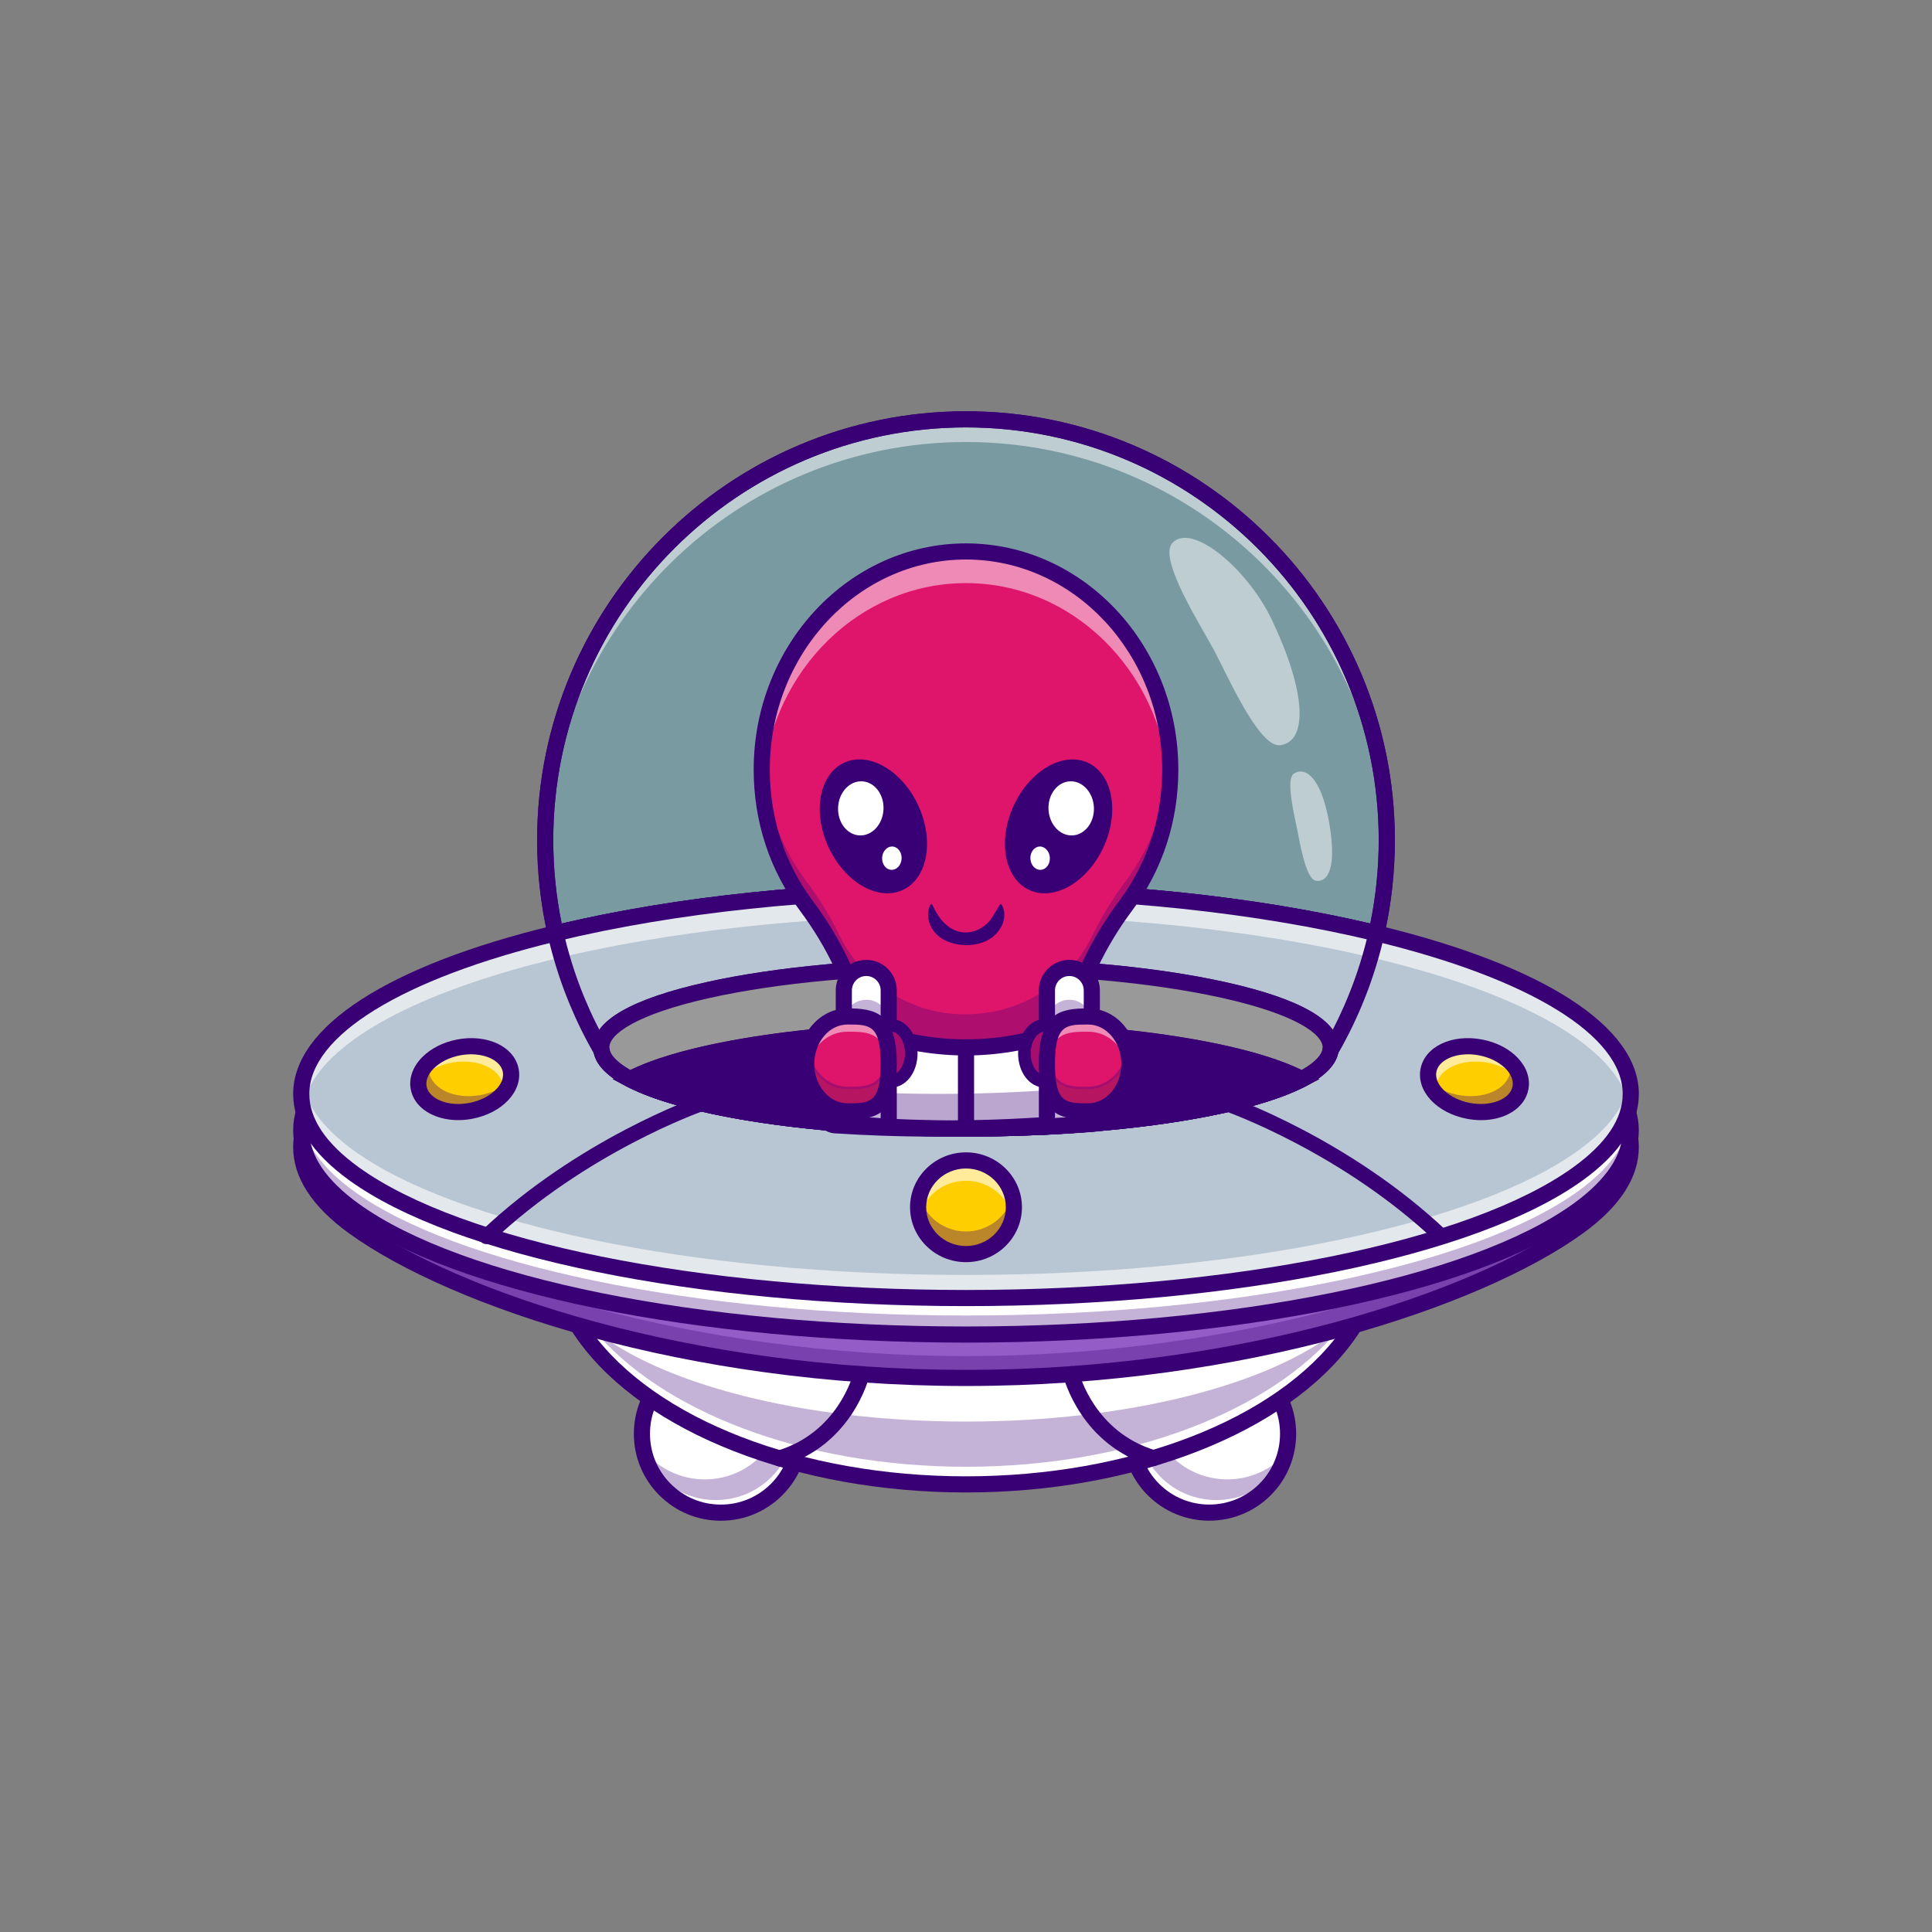 <?xml version="1.0" encoding="UTF-8"?>
<svg id="Layer_1" data-name="Layer 1" xmlns="http://www.w3.org/2000/svg" viewBox="0 0 4000 4000">
  <rect x="0" y="0" width="4000" height="4000" fill="#808080" stroke="none"/>
  <defs>
    <style>
      .cls-1 {
        fill: #999;
      }

      .cls-1, .cls-2, .cls-3, .cls-4, .cls-5, .cls-6, .cls-7, .cls-8, .cls-9, .cls-10, .cls-11, .cls-12 {
        stroke-width: 0px;
      }

      .cls-13 {
        opacity: .5;
      }

      .cls-2 {
        fill: #6bd6f0;
      }

      .cls-14 {
        opacity: .6;
      }

      .cls-3 {
        fill: #b2223d;
      }

      .cls-4 {
        fill: #6b184e;
      }

      .cls-5 {
        fill: #390075;
      }

      .cls-6 {
        fill: #b8c5d3;
      }

      .cls-15 {
        opacity: .35;
      }

      .cls-7 {
        fill: #102770;
      }

      .cls-8 {
        fill: #fff;
      }

      .cls-16 {
        opacity: .3;
      }

      .cls-9 {
        fill: #dbdbdb;
      }

      .cls-10 {
        fill: #ffce00;
      }

      .cls-11 {
        fill: #df156c;
      }

      .cls-12 {
        fill: #945cc6;
      }
    </style>
  </defs>
  <g>
    <circle class="cls-8" cx="1492.36" cy="2968.47" r="163.34"/>
    <path class="cls-5" d="M1492.36,3134.41c-44.32,0-86-17.26-117.34-48.6-31.34-31.34-48.6-73.01-48.6-117.34s17.26-86,48.6-117.34c31.34-31.34,73.01-48.6,117.34-48.6s86,17.26,117.34,48.6c31.34,31.34,48.6,73.01,48.6,117.34s-17.26,86-48.6,117.34h0c-31.34,31.34-73.01,48.6-117.34,48.6ZM1492.36,2807.74c-42.93,0-83.29,16.72-113.65,47.08-30.36,30.36-47.08,70.72-47.08,113.65s16.72,83.29,47.08,113.65c30.36,30.36,70.72,47.08,113.65,47.08s83.29-16.72,113.65-47.08h0c30.36-30.36,47.08-70.72,47.08-113.65s-16.72-83.29-47.08-113.65c-30.36-30.36-70.72-47.08-113.65-47.08Z"/>
  </g>
  <g class="cls-16">
    <path class="cls-5" d="M1336.04,3015.73c7.63,15.19,17.7,29.47,30.39,42.15,63.81,63.81,167.22,63.81,230.98,0,44.12-44.08,57.69-107.16,40.79-162.97,1.93,3.83,3.7,7.72,5.31,11.66-6-14.68-14.19-28.67-24.65-41.44,11.27,52.41-3.46,109.25-44.15,149.94-63.81,63.81-167.22,63.81-231.02,0-3.88-3.88-7.55-7.93-10.98-12.1,2.25,10.51,5.6,20.82,9.95,30.81-2.56-5.91-4.78-11.93-6.61-18.04Z"/>
  </g>
  <path class="cls-5" d="M1492.36,3148.5c-48.09,0-93.29-18.73-127.3-52.73-34-34-52.73-79.21-52.73-127.3s18.73-93.3,52.73-127.3c34-34,79.21-52.73,127.3-52.73s93.29,18.73,127.3,52.73c34,34,52.73,79.21,52.73,127.3s-18.73,93.29-52.73,127.3h0c-34,34-79.21,52.73-127.3,52.73ZM1492.36,2821.83c-39.17,0-75.99,15.25-103.69,42.95-27.7,27.7-42.95,64.52-42.95,103.69s15.26,75.99,42.95,103.69c27.7,27.7,64.52,42.95,103.69,42.95s75.99-15.25,103.69-42.95h0c27.7-27.7,42.95-64.52,42.95-103.69s-15.26-76-42.95-103.69c-27.7-27.7-64.52-42.95-103.69-42.95Z"/>
  <g>
    <circle class="cls-8" cx="2503.61" cy="2968.47" r="163.34"/>
    <path class="cls-5" d="M2503.61,3134.34c-42.49,0-84.99-16.17-117.34-48.52h0c-64.7-64.7-64.7-169.98,0-234.68,64.71-64.7,169.98-64.7,234.68,0,64.7,64.7,64.7,169.98,0,234.68-32.35,32.35-74.85,48.52-117.34,48.52ZM2389.96,3082.12c62.68,62.67,164.65,62.66,227.31,0,62.66-62.67,62.66-164.64,0-227.3-62.66-62.67-164.63-62.66-227.31,0-62.66,62.67-62.66,164.64,0,227.3h0Z"/>
  </g>
  <g class="cls-16">
    <path class="cls-5" d="M2664.3,3015.73c-7.63,15.19-17.7,29.47-30.39,42.15-63.81,63.81-167.22,63.81-230.98,0-44.12-44.08-57.69-107.16-40.79-162.97-1.93,3.83-3.7,7.72-5.31,11.66,6-14.68,14.19-28.67,24.65-41.44-11.27,52.41,3.46,109.25,44.15,149.94,63.81,63.81,167.22,63.81,231.02,0,3.88-3.88,7.55-7.93,10.98-12.1-2.25,10.51-5.6,20.82-9.95,30.81,2.56-5.91,4.78-11.93,6.61-18.04Z"/>
  </g>
  <path class="cls-5" d="M2503.61,3148.41c-46.1,0-92.2-17.55-127.3-52.64h0c-70.19-70.19-70.19-184.41,0-254.6,70.2-70.18,184.4-70.19,254.6,0,70.19,70.19,70.19,184.41,0,254.6-35.1,35.1-81.2,52.64-127.3,52.64ZM2399.92,3072.16c57.18,57.18,150.22,57.17,207.39,0,57.17-57.18,57.17-150.21,0-207.39-57.18-57.18-150.22-57.17-207.39,0-57.17,57.18-57.17,150.21,0,207.39h0Z"/>
  <g class="cls-16">
    <path class="cls-2" d="M2871.21,1739.46c0,66.27-7.39,130.79-21.41,192.8-234.03-56.46-529.11-90.18-849.82-90.18s-615.83,33.72-849.82,90.18c-14.02-62.01-21.41-126.53-21.41-192.8,0-481.2,390.06-871.27,871.22-871.27s871.22,390.06,871.22,871.27Z"/>
  </g>
  <g class="cls-13">
    <path class="cls-8" d="M1999.99,915.14c473.28,0,858.41,377.39,870.9,847.7.2-7.77.32-15.56.32-23.38,0-481.2-390.06-871.27-871.22-871.27s-871.23,390.06-871.23,871.27c0,7.82.12,15.61.33,23.38,12.49-470.31,397.62-847.7,870.9-847.7Z"/>
  </g>
  <path class="cls-5" d="M1137.62,1952.46l-3.73-16.52c-14.48-64.03-21.82-130.14-21.82-196.48,0-489.62,398.32-887.96,887.92-887.96s887.92,398.34,887.92,887.96c0,66.34-7.34,132.45-21.82,196.48l-3.73,16.52-16.46-3.97c-243.28-58.69-535.79-89.72-845.9-89.72s-602.66,31.02-845.9,89.72l-16.46,3.97ZM1999.99,1825.38c305.68,0,594.65,29.95,837.09,86.69,11.57-56.45,17.44-114.44,17.44-172.62,0-471.21-383.34-854.57-854.53-854.57s-854.53,383.36-854.53,854.57c0,58.18,5.86,116.17,17.44,172.62,242.4-56.74,531.37-86.69,837.09-86.69Z"/>
  <path class="cls-5" d="M1137.62,1952.46l-3.73-16.52c-14.48-64.03-21.82-130.14-21.82-196.48,0-489.62,398.32-887.96,887.92-887.96s887.92,398.34,887.92,887.96c0,66.34-7.34,132.45-21.82,196.48l-3.73,16.52-16.46-3.97c-243.28-58.69-535.79-89.72-845.9-89.72s-602.66,31.02-845.9,89.72l-16.46,3.97ZM1999.99,1825.38c305.68,0,594.65,29.95,837.09,86.69,11.57-56.45,17.44-114.44,17.44-172.62,0-471.21-383.34-854.57-854.53-854.57s-854.53,383.36-854.53,854.57c0,58.18,5.86,116.17,17.44,172.62,242.4-56.74,531.37-86.69,837.09-86.69Z"/>
  <path class="cls-8" d="M2857.24,2568.32c0,70-24.17,136.67-67.87,197.33-130.44,180.81-434.78,307.62-789.38,307.62s-658.98-126.81-789.38-307.62c-43.7-60.65-67.87-127.33-67.87-197.33,0-278.96,383.78-505.05,857.25-505.05s857.25,226.09,857.25,505.05Z"/>
  <g class="cls-16">
    <path class="cls-5" d="M1228.29,2751.86c138.82,168.6,432.15,284.9,771.7,284.9s632.83-116.3,771.69-284.9c0,0,.01-.01.02-.02-138.85,113.24-432.19,191.35-771.71,191.35s-632.92-78.12-771.72-191.36c0,.01.02.02.03.03Z"/>
  </g>
  <g class="cls-15">
    <path class="cls-4" d="M1143.49,2589.69c2.13,29.84,8.6,59.05,19.15,87.34-13.02-23.54-19.91-47.95-19.91-73.03,0-4.8.25-9.56.75-14.31Z"/>
    <path class="cls-5" d="M1160.36,2678.3c-13.42-24.27-20.23-49.27-20.23-74.29,0-4.85.25-9.76.76-14.58l5.2.09c2.09,29.29,8.48,58.43,19,86.62l-4.73,2.18Z"/>
  </g>
  <g class="cls-15">
    <path class="cls-4" d="M2857.23,2604.01c0,25.08-6.89,49.49-19.91,73.03,10.56-28.29,17.03-57.51,19.15-87.34.5,4.76.75,9.51.75,14.31Z"/>
    <path class="cls-5" d="M2839.61,2678.3l-4.73-2.18c10.52-28.18,16.91-57.32,19-86.62l5.2-.09c.51,4.83.76,9.73.76,14.58,0,25.03-6.81,50.02-20.23,74.29Z"/>
  </g>
  <g>
    <path class="cls-3" d="M3376.31,2374.95c0,58.59-38.8,114.4-108.96,165.16-209.42,151.34-698.05,312.77-1267.36,312.77s-1058-161.43-1267.36-312.77c-70.16-50.77-108.96-106.57-108.96-165.16,0-233.49,616.17-422.73,1376.32-422.73s1376.32,189.24,1376.32,422.73Z"/>
    <path class="cls-5" d="M1999.99,2855.49c-574.07,0-1060.17-162.39-1268.88-313.26-73.02-52.83-110.04-109.11-110.04-167.28,0-114.17,143.81-221.21,404.94-301.41,260.18-79.91,606.08-123.92,973.98-123.92s713.77,44.01,973.96,123.92c261.15,80.2,404.97,187.25,404.97,301.41,0,58.16-37.02,114.45-110.04,167.28-208.78,150.88-694.91,313.26-1268.89,313.26ZM1999.99,1954.83c-757.47,0-1373.71,188.47-1373.71,420.12,0,56.4,36.3,111.26,107.88,163.05,208.06,150.4,692.92,312.27,1265.83,312.27s1057.71-161.87,1265.83-312.27c71.58-51.79,107.88-106.65,107.88-163.05,0-231.65-616.24-420.12-1373.71-420.12Z"/>
  </g>
  <path class="cls-5" d="M1999.99,3089.96c-349.95,0-665.11-123.47-802.92-314.55-47.13-65.4-71.02-135.08-71.02-207.09,0-141.07,92.09-273.01,259.3-371.52,164.43-96.88,382.72-150.23,614.65-150.23s450.19,53.35,614.63,150.23c167.22,98.51,259.31,230.45,259.31,371.52,0,72.01-23.9,141.68-71.02,207.08-137.85,191.09-453.01,314.56-802.93,314.56ZM1999.99,2079.96c-463.49,0-840.56,219.08-840.56,488.36,0,64.86,21.77,127.97,64.72,187.57,131.73,182.66,436.26,300.69,775.83,300.69s644.07-118.03,775.84-300.7c42.94-59.59,64.72-122.7,64.72-187.56,0-269.28-377.07-488.36-840.56-488.36Z"/>
  <g>
    <path class="cls-12" d="M3376.31,2374.95c0,58.59-38.8,114.4-108.96,165.16-209.42,151.34-698.05,312.77-1267.36,312.77s-1058-161.43-1267.36-312.77c-70.16-50.77-108.96-106.57-108.96-165.16,0-233.49,616.17-422.73,1376.32-422.73s1376.32,189.24,1376.32,422.73Z"/>
    <path class="cls-7" d="M1999.99,2855.49c-574.07,0-1060.17-162.39-1268.88-313.26-73.02-52.83-110.04-109.11-110.04-167.28,0-114.17,143.81-221.21,404.94-301.41,260.18-79.91,606.08-123.92,973.98-123.92s713.77,44.01,973.96,123.92c261.15,80.2,404.97,187.25,404.97,301.41,0,58.16-37.02,114.45-110.04,167.28-208.78,150.88-694.91,313.26-1268.89,313.26ZM1999.99,1954.83c-757.47,0-1373.71,188.47-1373.71,420.12,0,56.4,36.3,111.26,107.88,163.05,208.06,150.4,692.92,312.27,1265.83,312.27s1057.71-161.87,1265.83-312.27c71.58-51.79,107.88-106.65,107.88-163.05,0-231.65-616.24-420.12-1373.71-420.12Z"/>
  </g>
  <g class="cls-16">
    <path class="cls-5" d="M3376.33,2374.94c0,58.59-38.81,114.39-108.96,165.17-209.45,151.32-698.08,312.78-1267.38,312.78s-1058.01-161.46-1267.34-312.78c-70.19-50.79-108.96-106.58-108.96-165.17,0-7.6.67-15.11,1.96-22.58,8.64,50.33,45.9,98.36,107,142.51,209.32,151.36,697.96,312.78,1267.34,312.78s1057.93-161.42,1267.38-312.78c61.05-44.15,98.36-92.18,107-142.51,1.29,7.47,1.96,14.98,1.96,22.58Z"/>
  </g>
  <path class="cls-5" d="M1999.99,2869.57c-577.2,0-1066.64-163.77-1277.14-315.93-76.89-55.63-115.88-115.75-115.88-178.69,0-120.88,147.35-232.7,414.89-314.88,261.49-80.31,608.86-124.54,978.12-124.54s716.6,44.23,978.09,124.54c267.57,82.18,414.92,194,414.92,314.88,0,62.94-38.99,123.06-115.87,178.69-210.57,152.17-700.04,315.94-1277.15,315.94ZM1999.99,1968.91c-366.03,0-709.92,43.71-968.31,123.07-248.69,76.38-391.31,179.52-391.31,282.97,0,51.62,34.33,102.64,102.06,151.64,206.27,149.11,687.79,309.6,1257.57,309.6s1051.24-160.49,1257.58-309.6c67.71-48.99,102.04-100.01,102.04-151.63,0-103.44-142.64-206.58-391.33-282.97-258.41-79.36-602.28-123.07-968.29-123.07Z"/>
  <g>
    <path class="cls-8" d="M3376.31,2340.39c0,58.59-38.8,114.4-108.96,165.16-209.42,151.34-698.05,257.48-1267.36,257.48s-1058-106.14-1267.36-257.48c-70.16-50.77-108.96-106.57-108.96-165.16,0-233.49,616.17-422.73,1376.32-422.73s1376.32,189.24,1376.32,422.73Z"/>
    <path class="cls-5" d="M1999.99,2765.64c-554.03,0-1052.1-101.26-1268.88-257.97-73.02-52.83-110.04-109.11-110.04-167.28,0-114.17,143.81-221.21,404.94-301.41,260.18-79.91,606.08-123.92,973.98-123.92s713.77,44.01,973.96,123.92c261.15,80.2,404.97,187.25,404.97,301.41,0,58.17-37.02,114.45-110.04,167.28-216.86,156.71-714.92,257.97-1268.89,257.97ZM1999.99,1920.27c-757.47,0-1373.71,188.47-1373.71,420.12,0,56.4,36.3,111.26,107.88,163.05,215.96,156.11,712.83,256.98,1265.83,256.98s1049.81-100.87,1265.83-256.98c71.58-51.79,107.88-106.65,107.88-163.05,0-231.65-616.24-420.12-1373.71-420.12Z"/>
  </g>
  <g>
    <path class="cls-8" d="M3376.31,2340.39c0,58.59-38.8,114.4-108.96,165.16-209.42,151.34-698.05,257.48-1267.36,257.48s-1058-106.14-1267.36-257.48c-70.16-50.77-108.96-106.57-108.96-165.16,0-233.49,616.17-422.73,1376.32-422.73s1376.32,189.24,1376.32,422.73Z"/>
    <path class="cls-5" d="M1999.99,2765.64c-554.03,0-1052.1-101.26-1268.88-257.97-73.02-52.83-110.04-109.11-110.04-167.28,0-114.17,143.81-221.21,404.94-301.41,260.18-79.91,606.08-123.92,973.98-123.92s713.77,44.01,973.96,123.92c261.15,80.2,404.97,187.25,404.97,301.41,0,58.17-37.02,114.45-110.04,167.28-216.86,156.71-714.92,257.97-1268.89,257.97ZM1999.99,1920.27c-757.47,0-1373.71,188.47-1373.71,420.12,0,56.4,36.3,111.26,107.88,163.05,215.96,156.11,712.83,256.98,1265.83,256.98s1049.81-100.87,1265.83-256.98c71.58-51.79,107.88-106.65,107.88-163.05,0-231.65-616.24-420.12-1373.71-420.12Z"/>
  </g>
  <g class="cls-16">
    <path class="cls-5" d="M3376.33,2340.39c0,58.59-38.81,114.39-108.96,165.17-209.45,151.32-698.08,257.48-1267.38,257.48s-1058.01-106.16-1267.34-257.48c-70.19-50.79-108.96-106.58-108.96-165.17,0-6.59.5-13.15,1.5-19.66,7.68,51.41,45.2,100.36,107.46,145.43,209.32,151.32,697.96,257.48,1267.34,257.48s1057.93-106.16,1267.38-257.48c62.22-45.07,99.78-94.02,107.46-145.43,1,6.51,1.5,13.06,1.5,19.66Z"/>
  </g>
  <path class="cls-5" d="M1999.99,2779.73c-556.8,0-1058.1-102.31-1277.14-260.64-76.89-55.63-115.88-115.75-115.88-178.69,0-120.88,147.35-232.7,414.89-314.88,261.49-80.31,608.86-124.54,978.12-124.54s716.6,44.23,978.09,124.54c267.57,82.18,414.92,194,414.92,314.88,0,62.94-38.99,123.06-115.87,178.69-219.11,158.34-720.42,260.65-1277.15,260.65ZM1999.99,1934.36c-366.03,0-709.92,43.71-968.31,123.07-248.69,76.38-391.31,179.52-391.31,282.96,0,51.62,34.33,102.64,102.06,151.64,213.7,154.49,707.33,254.31,1257.57,254.31s1043.8-99.83,1257.58-254.32c67.71-48.99,102.04-100.01,102.04-151.63,0-103.44-142.64-206.58-391.33-282.96-258.41-79.36-602.28-123.07-968.29-123.07Z"/>
  <path class="cls-6" d="M3376.31,2264.82c0,58.59-38.8,114.4-108.96,165.16-209.42,151.34-698.05,257.48-1267.36,257.48s-1058-106.14-1267.36-257.48c-70.16-50.77-108.96-106.57-108.96-165.16,0-233.49,616.17-422.73,1376.32-422.73s1376.32,189.24,1376.32,422.73Z"/>
  <g class="cls-14">
    <path class="cls-8" d="M3376.33,2280.46c0,58.59-38.81,114.39-108.96,165.17-209.45,151.32-698.08,257.48-1267.38,257.48s-1058.01-106.16-1267.34-257.48c-70.19-50.79-108.96-106.58-108.96-165.17,0-10.68,1.29-21.28,3.84-31.76,11.31,47.03,47.7,91.93,105.12,133.46,209.32,151.32,697.96,257.48,1267.34,257.48s1057.93-106.16,1267.38-257.48c57.38-41.52,93.77-86.43,105.12-133.46,2.55,10.47,3.84,21.07,3.84,31.76Z"/>
  </g>
  <g class="cls-14">
    <path class="cls-8" d="M3376.33,2259.6c0,9.72-1.09,19.36-3.17,28.92-48.32-220.01-644.67-393.86-1373.17-393.86s-1324.84,173.85-1373.13,393.86c-2.09-9.56-3.17-19.2-3.17-28.92,0-233.49,616.16-422.74,1376.3-422.74s1376.34,189.25,1376.34,422.74Z"/>
  </g>
  <path class="cls-5" d="M2695.32,2234.26c-114.9,60.16-382.98,102.35-695.33,102.35s-580.47-42.19-695.33-102.35c114.86-60.2,382.95-102.39,695.33-102.39s580.43,42.19,695.33,102.39Z"/>
  <path class="cls-5" d="M1999.99,2353.33c-306.09,0-582.06-40.93-703.07-104.27l-28.23-14.78,28.23-14.8c120.89-63.37,396.87-104.32,703.07-104.32s582.18,40.95,703.07,104.32l28.23,14.8-28.23,14.78c-121.02,63.34-396.98,104.27-703.07,104.27ZM1344.63,2234.26c129.51,52.54,379.32,85.68,655.36,85.68s525.84-33.14,655.35-85.68c-129.42-52.56-379.22-85.71-655.35-85.71s-525.94,33.15-655.36,85.71Z"/>
  <path class="cls-5" d="M1999.99,2353.31c-306.18,0-582.15-40.93-703.07-104.26-45.61-23.9-68.74-50.97-68.74-80.44,0-55.07,78.81-100.54,234.23-135.12,143.77-32,334.69-49.62,537.58-49.62s393.79,17.62,537.57,49.62c155.43,34.59,234.24,80.05,234.24,135.12,0,29.47-23.12,56.53-68.73,80.44-120.97,63.34-396.94,104.26-703.08,104.26ZM1999.99,2017.25c-200.53,0-388.86,17.34-530.33,48.82-153.43,34.14-208.09,75.35-208.09,102.54,0,15.62,18.05,33.69,50.84,50.87,116.5,61.02,386.39,100.45,687.58,100.45s571.05-39.43,687.59-100.45c32.78-17.18,50.83-35.25,50.83-50.87,0-27.18-54.67-68.39-208.11-102.54-141.46-31.48-329.8-48.82-530.31-48.82Z"/>
  <path class="cls-1" d="M2755.12,2168.62c0,23.29-21.28,45.45-59.8,65.64-114.89-60.22-382.97-102.41-695.33-102.41s-580.44,42.19-695.33,102.41c-38.48-20.2-59.76-42.36-59.76-65.64,0-92.85,338.02-168.05,755.09-168.05s755.13,75.2,755.13,168.05Z"/>
  <path class="cls-5" d="M1304.66,2253.12l-7.75-4.07c-45.58-23.93-68.69-50.99-68.69-80.42,0-55.09,78.8-100.56,234.21-135.14,143.75-31.99,334.66-49.61,537.57-49.61s393.81,17.62,537.57,49.61c155.44,34.58,234.25,80.05,234.25,135.14,0,29.45-23.13,56.51-68.74,80.43l-7.75,4.07-7.75-4.06c-116.48-61.05-386.37-100.5-687.58-100.5s-571.11,39.45-687.58,100.5l-7.75,4.07ZM1999.99,2115.17c299.6,0,570.26,39.2,695.04,100.25,28.06-15.95,43.4-32.42,43.4-46.79,0-27.19-54.67-68.41-208.11-102.55-141.45-31.47-329.79-48.81-530.32-48.81s-388.88,17.33-530.32,48.81c-153.42,34.14-208.08,75.36-208.08,102.55,0,14.37,15.32,30.83,43.36,46.79,124.78-61.04,395.44-100.25,695.03-100.25Z"/>
  <path class="cls-5" d="M1999.99,2353.33c-306.09,0-582.06-40.93-703.07-104.27l-28.23-14.78,28.23-14.8c120.89-63.37,396.87-104.32,703.07-104.32s582.18,40.95,703.07,104.32l28.23,14.8-28.23,14.78c-121.02,63.34-396.98,104.27-703.07,104.27ZM1344.63,2234.26c129.51,52.54,379.32,85.68,655.36,85.68s525.84-33.14,655.35-85.68c-129.42-52.56-379.22-85.71-655.35-85.71s-525.94,33.15-655.36,85.71Z"/>
  <path class="cls-5" d="M1999.99,2704.16c-556.79,0-1058.09-102.31-1277.12-260.65-76.89-55.63-115.87-115.75-115.87-178.7,0-138.9,196.55-266.03,539.26-348.78,245.77-59.3,540.98-90.65,853.73-90.65s607.93,31.35,853.73,90.65c342.73,82.76,539.3,209.89,539.3,348.78,0,62.92-38.98,123.04-115.86,178.7-219.18,158.34-720.49,260.65-1277.17,260.65ZM1999.99,1858.77c-310.16,0-602.66,31.02-845.9,89.72-321.67,77.67-513.7,195.93-513.7,316.33,0,51.63,34.33,102.65,102.05,151.65,213.7,154.49,707.33,254.31,1257.55,254.31s1043.76-99.83,1257.6-254.32c67.71-49.02,102.04-100.04,102.04-151.64,0-120.4-192.05-238.65-513.75-316.33-243.28-58.69-535.79-89.71-845.9-89.71Z"/>
  <g>
    <path class="cls-8" d="M2292.39,2287.54c4.83,15-5.25,30.69-20.92,32.38-29.99,3.24-61.1,6.04-93.13,8.37-74.05,5.43-153.19,8.33-235.32,8.33-40.43,0-80.13-.69-118.87-2.07-14.55-.52-28.96-1.11-43.19-1.83-17.98-.87-35.74-1.88-53.22-3.03-15.5-1.02-26.17-15.82-22.45-30.9,13.08-53.05,35.9-113.71,75.67-168.19,7.64-10.47,15.92-20.71,24.87-30.62,6.7-7.42,17.29-9.98,26.69-6.58,108.87,39.27,228.07,39.41,337.03.4,10.14-3.63,21.5-.36,28.07,8.18,46.51,60.44,76.04,127.35,94.78,185.57Z"/>
    <path class="cls-5" d="M1943.01,2339.22c-40.37,0-80.4-.7-118.96-2.08-14.56-.52-28.98-1.11-43.23-1.83-17.88-.86-35.8-1.88-53.26-3.03-8.11-.54-15.51-4.6-20.31-11.16-4.83-6.61-6.48-14.98-4.51-22.97,16.03-64.99,41.63-121.88,76.1-169.1,7.88-10.78,16.31-21.16,25.04-30.83,7.41-8.22,18.99-11.09,29.52-7.29,108.06,38.98,227.13,39.11,335.27.4,11.29-4.05,23.75-.41,31.02,9.04,40.17,52.21,72.2,114.91,95.19,186.36h0c2.56,7.94,1.42,16.5-3.12,23.48-4.5,6.93-11.79,11.41-20,12.3-30.02,3.24-61.39,6.06-93.23,8.38-75.47,5.53-154.71,8.33-235.51,8.33ZM1824,2094.5c-6.11,0-12.02,2.53-16.26,7.22-8.62,9.54-16.93,19.78-24.7,30.41-34.06,46.67-59.38,102.95-75.25,167.27-1.6,6.48-.26,13.28,3.66,18.64,3.88,5.31,9.87,8.6,16.44,9.03,17.42,1.15,35.31,2.17,53.17,3.03,14.23.73,28.63,1.31,43.16,1.83,38.51,1.37,78.47,2.07,118.78,2.07,80.67,0,159.78-2.8,235.14-8.32,31.77-2.32,63.08-5.13,93.04-8.36,6.65-.72,12.55-4.35,16.19-9.96,3.67-5.66,4.59-12.6,2.53-19.03h0c-22.81-70.88-54.56-133.04-94.36-184.78-5.89-7.65-16-10.59-25.12-7.31-109.29,39.13-229.6,38.98-338.8-.41-2.5-.9-5.07-1.34-7.62-1.34Z"/>
  </g>
  <g class="cls-15">
    <path class="cls-5" d="M2271.45,2319.9c-29.96,3.26-61.09,6.05-93.1,8.39-74.07,5.43-153.2,8.35-235.32,8.35-40.44,0-80.17-.71-118.89-2.09-14.52-.54-28.96-1.13-43.19-1.84-17.99-.88-35.72-1.88-53.21-3.05-15.52-1-26.17-15.82-22.45-30.88,3.46-14.11,7.64-28.75,12.64-43.69,2.92,1.54,6.26,2.5,9.81,2.75,17.49,1.13,35.22,2.17,53.21,3,14.23.75,28.67,1.34,43.19,1.84,38.73,1.38,78.46,2.09,118.89,2.09,82.13,0,161.25-2.92,235.32-8.35,32.01-2.3,63.14-5.13,93.1-8.35,2.25-.25,4.38-.79,6.34-1.54,5.51,13.98,10.35,27.71,14.61,40.98,4.8,15.02-5.26,30.71-20.95,32.38Z"/>
  </g>
  <path class="cls-5" d="M1943.01,2353.31c-40.54,0-80.73-.7-119.47-2.09-14.63-.52-29.12-1.11-43.45-1.84-17.41-.84-34.96-1.83-52.14-2.95-12.63-.83-24.15-7.16-31.61-17.38-7.49-10.26-10.03-23.22-6.95-35.57,16.49-66.24,42.76-124.35,78.08-172.72,11.67-15.99,24.5-31.07,38.11-44.82l7.77-7.85,10.26,4.08c114.9,45.69,241.44,45.64,356.29-.13l11.27-4.49,7.75,9.33c44.6,53.67,80.18,119.15,105.75,194.61h0c4.95,14.58,3.02,30.37-5.29,43.33-8.31,12.95-21.86,21.29-37.18,22.87-26.75,2.77-54.55,5.21-82.65,7.25-75.81,5.56-155.4,8.37-236.54,8.37ZM1821.79,2107.24c-9.67,10.4-18.85,21.53-27.37,33.2-32.76,44.86-57.19,99.07-72.64,161.1-.93,3.73.55,6.5,1.52,7.82.95,1.3,3.09,3.51,6.83,3.75,16.98,1.11,34.35,2.1,51.61,2.93,14.2.72,28.53,1.31,42.98,1.82,38.34,1.37,78.14,2.06,118.28,2.06,80.33,0,159.1-2.79,234.11-8.28,27.76-2.02,55.23-4.43,81.64-7.16,5.16-.53,9.71-3.34,12.51-7.69,2.79-4.36,3.44-9.67,1.78-14.58h0c-22.79-67.25-53.81-125.97-92.31-174.72-116.2,43.17-242.76,43.08-358.95-.23Z"/>
  <path class="cls-11" d="M2422.89,1593.48c0,106.61-34.56,204.52-92.34,281.8-56.93,76.14-97.57,162.11-119.59,252.52l-.05.05c-135.44,53.97-286.39,54.02-421.83.15-22.02-90.46-62.66-176.53-119.64-252.72-57.77-77.23-92.34-175.19-92.34-281.8,0-249.51,189.31-451.76,422.87-451.76s422.92,202.25,422.92,451.76Z"/>
  <g class="cls-16">
    <path class="cls-5" d="M2422.89,1593.48c0,106.62-34.55,204.53-92.35,281.81-56.92,76.12-97.57,162.08-119.56,252.52l-.08.04c-135.42,53.96-286.36,54-421.82.12-22.03-90.43-62.68-176.52-119.64-252.68-57.76-77.24-92.35-175.19-92.35-281.81,0-8.6.21-17.19.71-25.66,4.92,96.78,38.48,185.41,91.64,256.52,26.67,35.68,49.76,73.51,69.04,112.95,50.45,103.19,156.81,167.75,271.54,162.4,2.29-.11,4.58-.22,6.87-.34,105.03-5.47,198.46-67.76,244.67-162.23,19.27-39.38,42.34-77.16,68.98-112.78,53.21-71.15,86.72-159.75,91.64-256.52.5,8.47.71,17.07.71,25.66Z"/>
  </g>
  <g class="cls-13">
    <path class="cls-8" d="M1579,1615.81c20.32-229.23,201.06-408.55,420.99-408.55s400.62,179.32,420.98,408.55c1.05-11.56,1.55-23.26,1.74-35.04-6.3-243.63-193.17-439.05-422.75-439.05s-416.51,195.53-422.7,439.26c.2,11.71.69,23.34,1.74,34.83Z"/>
  </g>
  <path class="cls-5" d="M1999.8,2185.23c-73.49,0-146.96-13.91-216.89-41.72l-8.01-3.19-2.04-8.38c-21.68-89.04-60.97-172.03-116.79-246.67-62.58-83.65-95.66-184.56-95.66-291.8,0-258.3,197.19-468.45,439.56-468.45s439.62,210.15,439.62,468.45c0,107.19-33.08,208.09-95.66,291.79-55.81,74.64-95.08,157.56-116.74,246.48l-1.16,4.77-5.89,5.6-3.04,1.24c-70.05,27.92-143.68,41.88-217.29,41.88ZM1803.17,2115.57c127.29,48.41,266.41,48.35,393.68-.16,23.12-90.12,63.59-174.23,120.33-250.13,58.23-77.89,89.01-171.88,89.01-271.8,0-239.9-182.23-435.06-406.23-435.06s-406.18,195.17-406.18,435.06c0,99.98,30.78,193.96,89.01,271.8,56.76,75.9,97.23,160.05,120.37,250.29ZM2210.96,2127.8h.05-.05Z"/>
  <g>
    <ellipse class="cls-5" cx="1808.29" cy="1710.92" rx="102.46" ry="145.06" transform="translate(-549.62 912.55) rotate(-24.71)"/>
    <g>
      <ellipse class="cls-8" cx="1782.18" cy="1673.63" rx="58.66" ry="49.66" transform="translate(23.1 3371.54) rotate(-87.19)"/>
      <path class="cls-5" d="M1781.39,1734.88c-.74,0-1.48-.02-2.22-.05-28.79-1.42-50.86-30.02-49.2-63.76.79-16.27,6.93-31.31,17.26-42.37,10.44-11.17,23.86-16.92,37.95-16.26,14.03.69,26.87,7.76,36.17,19.9,9.2,12.02,13.83,27.59,13.02,43.85-1.61,32.87-25.16,58.68-52.99,58.68ZM1782.95,1617.61c-11.76,0-23.02,5.16-31.9,14.66-9.5,10.16-15.13,24.03-15.87,39.06-1.51,30.87,18.33,57.02,44.25,58.29,26.07,1.29,48.23-22.81,49.74-53.67h0c.74-15.03-3.5-29.39-11.96-40.43-8.35-10.9-19.82-17.25-32.29-17.86-.66-.03-1.32-.05-1.98-.05Z"/>
    </g>
    <g>
      <ellipse class="cls-8" cx="1846.52" cy="1776.79" rx="26.14" ry="22.13" transform="translate(-18.74 3533.9) rotate(-87.19)"/>
      <path class="cls-5" d="M1846.18,1804.87c-.35,0-.69,0-1.04-.03-6.48-.32-12.41-3.58-16.7-9.17-4.21-5.5-6.33-12.63-5.97-20.06.76-15.47,11.97-27.62,25.43-26.87,13.26.65,23.43,13.77,22.67,29.24-.36,7.43-3.17,14.31-7.9,19.38-4.56,4.88-10.38,7.52-16.48,7.52ZM1846.87,1752.61c-10.75,0-19.87,10.2-20.51,23.19-.32,6.51,1.52,12.73,5.17,17.5,3.58,4.67,8.48,7.39,13.8,7.65,5.32.24,10.47-1.96,14.49-6.26,4.1-4.39,6.54-10.39,6.86-16.91.65-13.32-7.86-24.6-18.97-25.15-.28-.01-.56-.02-.84-.02Z"/>
    </g>
  </g>
  <g>
    <ellipse class="cls-5" cx="2191.7" cy="1710.92" rx="145.06" ry="102.46" transform="translate(-278.73 2986.75) rotate(-65.29)"/>
    <g>
      <ellipse class="cls-8" cx="2217.81" cy="1673.63" rx="49.66" ry="58.66" transform="translate(-79.46 110.85) rotate(-2.81)"/>
      <path class="cls-5" d="M2218.6,1734.88c-27.83,0-51.37-25.81-52.99-58.68h0c-.8-16.26,3.83-31.84,13.03-43.85,9.3-12.14,22.14-19.21,36.17-19.9,13.93-.68,27.5,5.08,37.95,16.26,10.33,11.05,16.46,26.1,17.26,42.37,1.66,33.74-20.41,62.34-49.2,63.76-.74.04-1.48.05-2.22.05ZM2217.04,1617.61c-.66,0-1.32.02-1.98.05-12.47.61-23.93,6.96-32.28,17.86-8.45,11.04-12.7,25.39-11.96,40.43h0c1.51,30.87,23.72,54.92,49.74,53.67,25.91-1.27,45.76-27.42,44.25-58.29-.74-15.03-6.37-28.9-15.86-39.06-8.88-9.5-20.14-14.66-31.9-14.66Z"/>
    </g>
    <g>
      <ellipse class="cls-8" cx="2153.46" cy="1776.79" rx="22.13" ry="26.14" transform="translate(-84.59 107.81) rotate(-2.81)"/>
      <path class="cls-5" d="M2153.82,1804.87c-12.82,0-23.66-11.83-24.4-26.89h0c-.76-15.47,9.41-28.58,22.67-29.24,13.24-.73,24.67,11.4,25.43,26.87.37,7.43-1.75,14.56-5.97,20.06-4.29,5.6-10.22,8.86-16.7,9.17-.35.02-.69.03-1.03.03ZM2133.31,1777.78c.66,13.32,10.1,23.69,21.34,23.17,5.32-.26,10.22-2.98,13.8-7.65,3.65-4.77,5.49-10.99,5.17-17.5-.66-13.33-10.42-23.73-21.34-23.17-11.12.55-19.62,11.83-18.97,25.15h0Z"/>
    </g>
  </g>
  <path class="cls-5" d="M1930.27,1873.45c9.08,18.3,16.79,30.9,27.98,40.51,5.52,4.77,11.7,9.05,18.82,12.11,7.08,3.03,15.02,4.65,22.93,4.46,16-.19,30.82-7.17,41.64-16.67,1.4-1.18,2.78-2.39,3.95-3.79.6-.68,1.29-1.31,1.95-1.96l1.73-2.14,1.77-2.16c.51-.78.97-1.59,1.53-2.35,1.12-1.52,2.22-3.1,3.18-4.8,4.32-6.6,8.31-14.07,13.97-23.21l.05-.08c.73-1.17,2.27-1.53,3.44-.81.37.23.66.54.86.89,5.47,9.62,6.52,20.98,4.04,31.89l-1.03,4.08-1.56,3.94c-.52,1.32-1.12,2.61-1.71,3.9l-2.13,3.7c-1.38,2.51-2.95,4.91-4.77,7.13-1.71,2.32-3.67,4.41-5.71,6.43-8.15,8.1-18.24,13.94-28.8,17.38-10.57,3.51-21.53,4.96-32.39,4.88-10.86-.22-21.72-1.81-32.25-5.26-10.49-3.42-20.74-8.95-28.84-17.11-8.1-8.07-13.96-18.5-16.24-29.37-2.24-10.88-1.28-21.97,3.26-31.58.57-1.2,2-1.71,3.2-1.15.51.24.89.64,1.13,1.11l.02.04Z"/>
  <g>
    <path class="cls-9" d="M1840,2050.49v282.22c-27.96-1.35-55.36-3.04-82.04-5.08-3.66-.28-7.29-.55-10.92-.86v-276.27c0-18.63,10.95-34.69,26.78-42.12,5.98-2.8,12.65-4.35,19.7-4.35,4.98,0,9.74.76,14.2,2.21,7.12,2.28,13.51,6.22,18.66,11.4,8.4,8.4,13.61,20.04,13.61,32.86Z"/>
    <path class="cls-5" d="M1842.61,2335.45l-2.74-.13c-28.06-1.35-55.68-3.06-82.11-5.08-3.67-.28-7.3-.55-10.94-.87l-2.38-.2v-278.67c0-18.96,11.1-36.42,28.28-44.48,11.18-5.23,24.35-5.99,35.82-2.26,7.43,2.38,14.24,6.55,19.7,12.05,9.27,9.27,14.37,21.59,14.37,34.7v284.95ZM1749.66,2324.37c2.83.23,5.65.45,8.51.66,25.52,1.95,52.16,3.61,79.23,4.94v-279.48c0-11.71-4.56-22.73-12.85-31.02-4.89-4.91-10.97-8.63-17.61-10.76-10.25-3.33-22.02-2.64-32,2.02-15.35,7.21-25.28,22.81-25.28,39.76v273.87Z"/>
  </g>
  <g>
    <path class="cls-8" d="M1839.99,2050.48v282.23c-27.96-1.34-55.34-3.05-82.04-5.09-3.63-.25-7.26-.54-10.89-.83v-276.3c0-18.61,10.93-34.68,26.79-42.11,5.97-2.8,12.64-4.34,19.7-4.34,4.97,0,9.72.75,14.19,2.21,7.09,2.25,13.52,6.22,18.65,11.39,8.39,8.39,13.6,20.03,13.6,32.84Z"/>
    <path class="cls-5" d="M1842.6,2335.45l-2.73-.13c-27.43-1.31-55.06-3.02-82.12-5.1-3.41-.23-6.85-.51-10.29-.78l-3.01-.24v-278.71c0-18.96,11.11-36.42,28.29-44.47,11.12-5.21,24.39-5.98,35.8-2.25,7.41,2.35,14.23,6.52,19.7,12.03,9.26,9.26,14.36,21.57,14.36,34.68v284.96ZM1749.66,2324.38c2.82.22,5.64.44,8.46.64,26.13,2,52.78,3.67,79.26,4.96v-279.49c0-11.71-4.56-22.72-12.84-31-4.89-4.93-10.97-8.64-17.6-10.75-10.2-3.34-22.06-2.64-31.99,2-15.36,7.2-25.29,22.8-25.29,39.74v273.9Z"/>
  </g>
  <g class="cls-16">
    <path class="cls-5" d="M1839.99,2116.38v216.33c-27.96-1.34-55.34-3.05-82.04-5.09-3.63-.25-7.26-.54-10.89-.83v-210.41c0-18.61,10.93-34.68,26.79-42.11,5.97-2.84,12.64-4.38,19.7-4.38,4.97,0,9.72.75,14.19,2.21,7.09,2.3,13.52,6.22,18.65,11.39,8.39,8.43,13.6,20.07,13.6,32.88Z"/>
  </g>
  <path class="cls-5" d="M1856.69,2350.23l-17.5-.84c-28.19-1.36-55.95-3.08-82.5-5.11-3.7-.28-7.39-.56-11.07-.88l-15.27-1.31v-291.6c0-24.39,14.28-46.86,36.38-57.23,14.43-6.75,31.3-7.74,46.15-2.91,9.51,3.05,18.29,8.42,25.34,15.51,11.89,11.9,18.47,27.76,18.47,44.63v299.73ZM1763.74,2311.33c19.34,1.45,39.29,2.72,59.57,3.82v-264.65c0-7.95-3.1-15.43-8.72-21.06-3.33-3.35-7.45-5.87-11.96-7.31-6.98-2.27-14.97-1.8-21.73,1.37-10.41,4.89-17.16,15.49-17.16,27v260.83Z"/>
  <ellipse class="cls-11" cx="1844.71" cy="2180.78" rx="41.95" ry="57.84"/>
  <g class="cls-15">
    <ellipse class="cls-5" cx="1844.71" cy="2180.78" rx="41.95" ry="57.84"/>
  </g>
  <path class="cls-5" d="M1844.71,2251.67c-30.83,0-54.99-31.14-54.99-70.88s24.15-70.88,54.99-70.88,54.99,31.14,54.99,70.88-24.16,70.88-54.99,70.88ZM1844.71,2135.98c-15.67,0-28.9,20.52-28.9,44.8s13.23,44.8,28.9,44.8,28.91-20.52,28.91-44.8-13.24-44.8-28.91-44.8Z"/>
  <ellipse class="cls-11" cx="1754.62" cy="2202.72" rx="85.39" ry="98.25"/>
  <g class="cls-13">
    <path class="cls-8" d="M1840.03,2202.72c0,5.55-.13,10.81-.38,15.77-4.01-82.46-40.56-82.46-85.05-82.46s-77.75,35.72-84.26,82.46c-.75-5.13-1.13-10.39-1.13-15.77,0-54.25,38.23-98.24,85.38-98.24s85.42,0,85.42,98.24Z"/>
  </g>
  <g class="cls-15">
    <path class="cls-4" d="M1840.03,2202.72c0,98.24-38.27,98.24-85.42,98.24s-85.38-43.98-85.38-98.24c0-8.39.92-16.48,2.63-24.25,9.39,42.57,42.86,74.03,82.75,74.03,42.9,0,78.45,0,84.51-74.03.63,7.34.92,15.4.92,24.25Z"/>
    <path class="cls-5" d="M1754.61,2303.56c-48.52,0-87.99-45.24-87.99-100.84,0-8.37.91-16.71,2.69-24.81l2.55-11.55,2.55,11.55c9.35,42.38,42.33,71.99,80.21,71.99,42.49,0,76.05,0,81.91-71.63h5.2c.63,7.29.93,15.3.93,24.46,0,100.84-40.79,100.84-88.03,100.84ZM1672.5,2190.57c-.44,4.02-.67,8.08-.67,12.14,0,52.73,37.13,95.63,82.77,95.63s81.92,0,82.8-92.17c-12.4,48.94-45.4,48.94-82.8,48.94s-69.18-26-82.11-64.54Z"/>
  </g>
  <path class="cls-5" d="M1754.62,2317.67c-56.29,0-102.09-51.57-102.09-114.94s45.8-114.95,102.09-114.95,102.08,8.46,102.08,114.95-44.24,114.94-102.08,114.94ZM1754.62,2121.16c-37.88,0-68.7,36.59-68.7,81.56s30.82,81.56,68.7,81.56c45.74,0,68.69,0,68.69-81.56s-22.95-81.56-68.69-81.56Z"/>
  <g>
    <path class="cls-9" d="M2167.54,2050.49v282.22c27.96-1.35,55.36-3.04,82.04-5.08,3.66-.28,7.29-.55,10.92-.86v-276.27c0-18.63-10.95-34.69-26.78-42.12-5.98-2.8-12.65-4.35-19.7-4.35-4.98,0-9.74.76-14.2,2.21-7.12,2.28-13.51,6.22-18.66,11.4-8.4,8.4-13.61,20.04-13.61,32.86Z"/>
    <path class="cls-5" d="M2164.94,2335.45v-284.95c0-13.11,5.1-25.43,14.38-34.71,5.46-5.49,12.27-9.66,19.71-12.04,11.45-3.72,24.63-2.96,35.8,2.26,17.18,8.07,28.28,25.53,28.28,44.49v278.67l-2.38.2c-3.64.31-7.27.59-10.94.87-26.42,2.02-54.05,3.73-82.11,5.08l-2.74.13ZM2214.02,2006.62c-4.64,0-9.14.7-13.4,2.08-6.65,2.13-12.74,5.85-17.62,10.76-8.29,8.29-12.85,19.31-12.85,31.02v279.48c27.07-1.33,53.71-2.99,79.23-4.94,2.85-.22,5.68-.43,8.51-.66v-273.87c0-16.95-9.92-32.55-25.28-39.76-5.82-2.72-12.08-4.11-18.59-4.11Z"/>
  </g>
  <g>
    <path class="cls-8" d="M2167.56,2050.48v282.23c27.96-1.34,55.34-3.05,82.04-5.09,3.63-.25,7.26-.54,10.89-.83v-276.3c0-18.61-10.93-34.68-26.79-42.11-5.97-2.8-12.64-4.34-19.7-4.34-4.97,0-9.72.75-14.19,2.21-7.09,2.25-13.52,6.22-18.65,11.39-8.39,8.39-13.6,20.03-13.6,32.84Z"/>
    <path class="cls-5" d="M2164.95,2335.45v-284.96c0-13.1,5.1-25.42,14.37-34.69,5.46-5.51,12.28-9.67,19.71-12.03,11.37-3.72,24.66-2.96,35.78,2.25,17.19,8.05,28.29,25.51,28.29,44.47v278.71l-3.01.24c-3.44.28-6.88.55-10.31.79-27.04,2.07-54.67,3.79-82.1,5.09l-2.73.13ZM2214,2006.65c-4.65,0-9.15.7-13.38,2.08-6.65,2.11-12.74,5.83-17.61,10.75-8.29,8.29-12.85,19.3-12.85,31.01v279.49c26.48-1.29,53.13-2.95,79.24-4.95,2.83-.2,5.66-.42,8.48-.64v-273.9c0-16.95-9.93-32.55-25.29-39.74-5.8-2.72-12.06-4.09-18.59-4.09Z"/>
  </g>
  <g class="cls-16">
    <path class="cls-5" d="M2167.56,2116.38v216.33c27.96-1.34,55.34-3.05,82.04-5.09,3.63-.25,7.26-.54,10.89-.83v-210.41c0-18.61-10.93-34.68-26.79-42.11-5.97-2.84-12.64-4.38-19.7-4.38-4.97,0-9.72.75-14.19,2.21-7.09,2.3-13.52,6.22-18.65,11.39-8.39,8.43-13.6,20.07-13.6,32.88Z"/>
  </g>
  <path class="cls-5" d="M2150.85,2350.23v-299.73c0-16.87,6.57-32.73,18.5-44.66,7.01-7.06,15.79-12.43,25.36-15.5,6.12-1.99,12.63-3.01,19.3-3.01,9.36,0,18.36,1.99,26.77,5.92,22.12,10.38,36.4,32.85,36.4,57.25v291.6l-15.27,1.31c-3.68.31-7.37.59-11.08.88-26.55,2.03-54.3,3.75-82.49,5.11l-17.5.84ZM2214.02,2020.71c-3.16,0-6.2.47-9.04,1.39-4.56,1.46-8.69,3.98-11.98,7.29-5.66,5.66-8.76,13.14-8.76,21.1v264.65c20.27-1.09,40.23-2.37,59.57-3.82v-260.83c0-11.51-6.74-22.11-17.18-27.01-3.93-1.83-8.18-2.77-12.61-2.77Z"/>
  <ellipse class="cls-11" cx="2162.83" cy="2180.78" rx="41.95" ry="57.84"/>
  <g class="cls-15">
    <ellipse class="cls-5" cx="2162.83" cy="2180.78" rx="41.95" ry="57.84"/>
  </g>
  <path class="cls-5" d="M2162.83,2251.67c-30.83,0-54.99-31.14-54.99-70.88s24.16-70.88,54.99-70.88,54.99,31.14,54.99,70.88-24.15,70.88-54.99,70.88ZM2162.83,2135.98c-15.67,0-28.91,20.52-28.91,44.8s13.24,44.8,28.91,44.8,28.9-20.52,28.9-44.8-13.23-44.8-28.9-44.8Z"/>
  <ellipse class="cls-11" cx="2252.92" cy="2202.72" rx="85.39" ry="98.25"/>
  <g class="cls-13">
    <path class="cls-8" d="M2167.51,2202.72c0,5.55.13,10.81.38,15.77,4.01-82.46,40.56-82.46,85.05-82.46s77.75,35.72,84.26,82.46c.75-5.13,1.13-10.39,1.13-15.77,0-54.25-38.23-98.24-85.38-98.24s-85.42,0-85.42,98.24Z"/>
  </g>
  <g class="cls-15">
    <path class="cls-4" d="M2167.51,2202.72c0,98.24,38.27,98.24,85.42,98.24s85.38-43.98,85.38-98.24c0-8.39-.92-16.48-2.63-24.25-9.39,42.57-42.86,74.03-82.75,74.03-42.9,0-78.45,0-84.51-74.03-.63,7.34-.92,15.4-.92,24.25Z"/>
    <path class="cls-5" d="M2252.94,2303.56c-47.24,0-88.03,0-88.03-100.84,0-9.16.3-17.16.93-24.47h5.2c5.86,71.64,39.42,71.64,81.91,71.64,37.88,0,70.86-29.6,80.21-71.99l2.55-11.55,2.55,11.55c1.78,8.09,2.69,16.44,2.69,24.81,0,55.61-39.47,100.84-87.99,100.84ZM2170.14,2206.17c.88,92.17,37.1,92.17,82.8,92.17s82.77-42.9,82.77-95.63c0-4.06-.22-8.12-.67-12.14-12.92,38.53-45.33,64.54-82.11,64.54s-70.4,0-82.8-48.94Z"/>
  </g>
  <path class="cls-5" d="M2252.92,2317.67c-57.84,0-102.09-8.46-102.09-114.94s44.25-114.95,102.09-114.95,102.09,51.57,102.09,114.95-45.8,114.94-102.09,114.94ZM2252.92,2121.16c-45.74,0-68.7,0-68.7,81.56s22.96,81.56,68.7,81.56c37.88,0,68.7-36.59,68.7-81.56s-30.82-81.56-68.7-81.56Z"/>
  <path class="cls-5" d="M1999.99,2353.33c-40.16,0-80.34-.71-119.45-2.1-14.66-.55-29.12-1.13-43.47-1.85-27.64-1.32-55.38-3.05-82.45-5.12-3.43-.23-6.97-.51-10.51-.8-200.3-15.97-363.13-50.37-447.2-94.41-18.12-9.54-32.79-19.58-43.6-29.85-12.63-11.95-20.57-24.7-23.64-37.94-1.91-3.31-3.76-6.62-5.62-9.96-2.3-4.07-4.59-8.29-6.83-12.51-1.95-3.62-3.91-7.33-5.87-11.08-.46-.84-.89-1.67-1.31-2.55-1.86-3.62-3.7-7.24-5.52-10.89l-.63-1.25c-2.01-4.1-3.95-8.06-5.84-12.03-.05-.08-.2-.4-.4-.84-1.83-3.84-3.64-7.69-5.39-11.57-.51-1.04-.98-2.08-1.44-3.17-3.1-6.76-6.42-14.39-10.26-23.58-1.05-2.43-2.13-5.04-3.16-7.69-1.16-2.79-2.29-5.5-3.33-8.21-.64-1.56-1.38-3.44-2.09-5.39-1.25-3.13-2.46-6.26-3.59-9.39-.52-1.29-1.01-2.62-1.49-3.95-1.42-3.82-2.7-7.39-3.98-10.97-.67-1.87-1.34-3.79-1.96-5.66-1.13-3.13-2.34-6.73-3.52-10.28-4.15-12.38-8.07-25.07-11.61-37.64-1.16-3.98-2.28-8.1-3.39-12.27-.3-.98-.7-2.5-1.09-4.02-1.11-4.2-2.23-8.53-3.27-12.86-.25-.9-.47-1.76-.65-2.62-1.04-4.15-2.01-8.3-2.94-12.46-.16-.6-.31-1.2-.44-1.81-2.25-8.94,3.14-18.15,12.08-20.4,8.92-2.25,17.98,3.03,20.23,11.97l.6,2.48c.93,4.15,1.89,8.31,2.94,12.46l.56,2.24c1.01,4.23,2.11,8.45,3.21,12.64.3,1.15.57,2.22.88,3.25,1.2,4.43,2.25,8.32,3.38,12.21,3.44,12.19,7.19,24.35,11.19,36.29,1.11,3.36,2.23,6.69,3.4,9.94.67,2.01,1.25,3.68,1.83,5.31,1.23,3.44,2.46,6.88,3.72,10.27.56,1.51.94,2.57,1.36,3.6l.25.66c1.06,2.95,2.2,5.89,3.38,8.84l.19.5c.59,1.64,1.22,3.23,1.86,4.79,1.05,2.75,2.07,5.17,3.07,7.6l.32.78c.89,2.27,1.81,4.51,2.78,6.74,3.77,9.02,6.94,16.32,10.08,23.17.42.97.65,1.5.92,2.02l.28.59c1.75,3.86,3.54,7.67,5.36,11.49l.26.58c1.98,4.13,3.81,7.86,5.63,11.58l.57,1.13c1.8,3.61,3.61,7.18,5.45,10.74l.26.52c.16.34.31.66.49.98l.26.48c1.93,3.69,3.85,7.34,5.82,10.99,2.15,4.05,4.29,8.01,6.51,11.92,2.26,4.07,4.46,7.97,6.74,11.87l1.52,2.61.51,2.98c1.22,7.1,6.04,14.68,14.34,22.54,8.61,8.18,20.77,16.42,36.16,24.52,80.2,42.02,238.35,75.07,433.86,90.65,3.89.31,7.29.59,10.74.82,26.89,2.06,54.32,3.76,81.66,5.07,14.24.71,28.57,1.29,43.06,1.83,38.67,1.38,78.47,2.07,118.23,2.07,80.17,0,158.93-2.79,234.11-8.3,42.5-3.11,83.53-7.05,121.94-11.69,148.76-17.79,266.49-46.37,331.53-80.46,15.32-8.05,27.47-16.29,36.1-24.49,8.32-7.87,13.17-15.48,14.42-22.62l.51-2.92,1.48-2.57c5.92-10.23,11.61-20.54,16.89-30.66,1.71-3.21,3.31-6.3,4.88-9.43.71-1.35,1.21-2.29,1.66-3.26l.34-.68c1.59-3.06,3.1-6.12,4.57-9.18l.63-1.3c.49-1.02.99-2.02,1.46-3.05,1.55-3.2,2.96-6.13,4.25-9.06l.23-.51c2.88-6.01,5.6-12.1,8.28-18.2,2.1-4.8,4.17-9.64,6.16-14.52,1.91-4.49,3.63-8.8,5.32-13.14.72-1.78,1.36-3.39,1.96-5.04l.19-.5c1.18-2.94,2.32-5.89,3.38-8.84l.25-.66c.46-1.11.87-2.26,1.28-3.41,1.34-3.6,2.57-7.03,3.8-10.46.59-1.64,1.17-3.3,1.71-4.93,1.29-3.62,2.41-6.95,3.49-10.23,4.03-12,7.78-24.17,11.19-36.25,1.17-4.03,2.23-7.92,3.28-11.85.43-1.44.67-2.42.93-3.39,1.19-4.55,2.29-8.78,3.31-13.01l.55-2.21c1.05-4.21,2.04-8.41,3.02-12.62l.14-.64c.12-.57.24-1.14.38-1.69,2.26-8.94,11.34-14.35,20.26-12.11,8.94,2.25,14.36,11.32,12.11,20.25l-.43,1.94c-.95,4.1-1.95,8.35-3.02,12.61-.18.86-.39,1.73-.65,2.64-1.05,4.33-2.17,8.65-3.29,12.94-.44,1.68-.8,3.08-1.21,4.43-.97,3.67-2.09,7.79-3.29,11.91-3.51,12.47-7.43,25.16-11.6,37.58-1.14,3.46-2.35,7.07-3.61,10.59-.49,1.49-1.16,3.41-1.83,5.29-1.28,3.58-2.56,7.16-3.88,10.7-.5,1.37-1.02,2.81-1.59,4.21-1.13,3.13-2.34,6.26-3.59,9.39-.71,1.93-1.46,3.82-2.21,5.67-1.73,4.47-3.59,9.09-5.54,13.67-2,4.91-4.19,10-6.41,15.09-2.81,6.39-5.64,12.73-8.64,18.99-1.43,3.24-2.98,6.48-4.54,9.68-.43.94-1.02,2.17-1.63,3.4l-.57,1.17c-1.55,3.22-3.16,6.47-4.84,9.73-.66,1.41-1.37,2.78-2.12,4.19-1.49,3-3.22,6.34-5,9.67-5.04,9.66-10.49,19.59-16.17,29.46-3.1,13.25-11.06,26-23.69,37.95-10.84,10.3-25.51,20.34-43.56,29.82-68.56,35.94-190.39,65.79-343.06,84.05-38.91,4.71-80.47,8.69-123.49,11.84-75.98,5.57-155.57,8.39-236.54,8.39ZM1227.94,2106.15c.07.14.13.28.2.42-.07-.15-.13-.29-.2-.42Z"/>
  <ellipse class="cls-10" cx="1999.99" cy="2499.51" rx="99.14" ry="96.97"/>
  <g class="cls-14">
    <path class="cls-8" d="M2099.14,2499.51c0,7.26-.79,14.31-2.38,21.07-9.81-43.44-49.41-75.95-96.78-75.95s-86.97,32.51-96.73,75.95c-1.59-6.76-2.38-13.81-2.38-21.07,0-53.54,44.36-96.98,99.11-96.98s99.15,43.44,99.15,96.98Z"/>
  </g>
  <g class="cls-15">
    <path class="cls-5" d="M2099.14,2499.51c0,53.54-44.4,96.98-99.15,96.98s-99.11-43.44-99.11-96.98c0-8.1,1-15.94,2.92-23.45,10.72,42.23,49.7,73.53,96.19,73.53s85.51-31.3,96.23-73.53c1.92,7.51,2.92,15.36,2.92,23.45Z"/>
  </g>
  <path class="cls-5" d="M1999.99,2613.17c-63.87,0-115.83-50.99-115.83-113.66s51.96-113.66,115.83-113.66,115.83,50.99,115.83,113.66-51.96,113.66-115.83,113.66ZM1999.99,2419.24c-45.46,0-82.44,36.01-82.44,80.27s36.98,80.27,82.44,80.27,82.44-36.01,82.44-80.27-36.98-80.27-82.44-80.27Z"/>
  <ellipse class="cls-10" cx="3052.71" cy="2234.24" rx="66.86" ry="96.97" transform="translate(288.83 4817.24) rotate(-79.26)"/>
  <g class="cls-14">
    <path class="cls-8" d="M3148.31,2236.81c-14.81-17.28-38.98-31.05-67.81-36.51-52.62-9.97-100.86,11.35-107.75,47.62-1,5.18-1.09,10.35-.33,15.48-12.23-14.19-18.07-30.84-14.98-47.2,6.89-36.31,55.13-57.63,107.75-47.66,45.15,8.55,78.83,37.39,83.13,68.27Z"/>
  </g>
  <g class="cls-15">
    <path class="cls-5" d="M3147.97,2252.3c-6.89,36.31-55.09,57.63-107.71,47.66-42.19-8.05-74.41-33.72-81.96-62.26,14.9,13.85,36.18,24.62,60.89,29.29,52.62,9.97,100.86-11.35,107.75-47.62,1.38-7.18,1-14.44-.88-21.53,16.86,15.65,25.58,35.22,21.91,54.46Z"/>
  </g>
  <path class="cls-5" d="M3066.54,2319.15c-9.52,0-19.37-.91-29.39-2.81-62.62-11.88-104.83-57.24-96.1-103.27,8.73-46.03,64.6-72.79,127.24-60.91h0c62.61,11.87,104.82,57.23,96.1,103.26-7.33,38.66-47.93,63.73-97.84,63.73ZM3039.55,2182.82c-33.55,0-61.54,14.53-65.71,36.47-5.06,26.72,26.77,56.14,69.53,64.24,42.73,8.11,83.14-7.62,88.22-34.33,5.06-26.72-26.77-56.14-69.52-64.24h0c-7.64-1.45-15.2-2.14-22.51-2.14Z"/>
  <ellipse class="cls-10" cx="962.16" cy="2234.24" rx="96.97" ry="66.86" transform="translate(-399.42 218.38) rotate(-10.74)"/>
  <g class="cls-14">
    <path class="cls-8" d="M866.57,2236.81c14.81-17.28,38.98-31.05,67.81-36.51,52.62-9.97,100.86,11.35,107.75,47.62,1,5.18,1.09,10.35.33,15.48,12.23-14.19,18.07-30.84,14.98-47.2-6.89-36.31-55.13-57.63-107.75-47.66-45.15,8.55-78.83,37.39-83.13,68.27Z"/>
  </g>
  <g class="cls-15">
    <path class="cls-5" d="M866.9,2252.3c6.89,36.31,55.09,57.63,107.71,47.66,42.19-8.05,74.41-33.72,81.96-62.26-14.9,13.85-36.18,24.62-60.89,29.29-52.62,9.97-100.86-11.35-107.75-47.62-1.38-7.18-1-14.44.88-21.53-16.86,15.65-25.58,35.22-21.91,54.46Z"/>
  </g>
  <path class="cls-5" d="M948.81,2319.09c-18.62,0-36.45-3.5-51.96-10.35-25.52-11.28-41.98-30.22-46.36-53.32-4.39-23.1,4-46.75,23.62-66.59,18-18.2,43.74-31.23,72.47-36.68,62.62-11.85,118.51,14.88,127.24,60.91,8.73,46.03-33.48,91.39-96.1,103.27-9.71,1.84-19.42,2.75-28.92,2.75ZM975.32,2182.82c-7.31,0-14.86.69-22.51,2.14h0c-22.15,4.2-41.68,13.91-54.96,27.35-6.75,6.83-17.63,20.71-14.56,36.89,3.07,16.18,18.27,25.12,27.06,29,17.28,7.64,38.99,9.54,61.16,5.33,42.75-8.11,74.58-37.53,69.52-64.24-4.16-21.94-32.16-36.47-65.71-36.47ZM949.71,2168.56h.05-.05Z"/>
  <path class="cls-5" d="M1614.37,3036.13c-7.17,0-13.8-4.66-15.98-11.88-2.66-8.83,2.34-18.14,11.17-20.8,125.76-37.89,156.61-157.21,157.86-162.27,2.21-8.94,11.25-14.43,20.18-12.22,8.94,2.19,14.43,11.19,12.25,20.13-1.41,5.81-36.22,142.8-180.67,186.32-1.6.48-3.22.71-4.82.71Z"/>
  <path class="cls-5" d="M2387.51,3035.55c-1.59,0-3.21-.23-4.82-.71-144.39-43.51-179.84-179.97-181.28-185.75-2.23-8.95,3.22-18,12.18-20.23,8.89-2.22,17.97,3.21,20.21,12.14h0c1.28,5.04,32.71,123.96,158.52,161.87,8.83,2.66,13.83,11.97,11.17,20.8-2.18,7.22-8.8,11.88-15.98,11.88Z"/>
  <path class="cls-5" d="M2000.01,2353.33c-9.22,0-16.69-7.48-16.69-16.69v-168.29c0-9.22,7.47-16.69,16.69-16.69s16.69,7.48,16.69,16.69v168.29c0,9.22-7.47,16.69-16.69,16.69Z"/>
  <path class="cls-5" d="M2984.66,2575.78c-3.87,0-7.74-1.42-10.77-4.3-196.11-186.07-435.04-270.18-437.42-271-8.17-2.83-12.5-11.74-9.67-19.91,2.82-8.16,11.73-12.49,19.91-9.67,2.46.85,247.76,87.2,448.72,277.88,6.27,5.95,6.53,15.85.59,22.12-3.08,3.24-7.21,4.88-11.35,4.88Z"/>
  <path class="cls-5" d="M1007.06,2575.78c-4.15,0-8.28-1.64-11.36-4.88-5.94-6.27-5.69-16.18.59-22.12,200.96-190.67,446.27-277.03,448.73-277.88,8.17-2.82,17.08,1.5,19.9,9.66,2.83,8.17-1.49,17.08-9.66,19.91-2.39.83-241.54,85.15-437.44,271.01-3.03,2.87-6.9,4.3-10.76,4.3Z"/>
  <g class="cls-13">
    <path class="cls-8" d="M2633.22,1283.22c70.85,148.79,75.53,251.67,17.42,259.68-43.83,6.05-110-146.02-136.68-195.9-26.68-49.89-116.19-189.6-87.05-222.44,39.24-44.24,155.4,51.73,206.31,158.66Z"/>
  </g>
  <g class="cls-13">
    <path class="cls-8" d="M2751.75,1702.3c15.8,88.69.08,125.45-27.6,121.16-20.88-3.24-33.79-83.05-39.17-109.52-5.37-26.47-23.69-101.43-5.87-112.46,24.01-14.86,56.21,8.68,72.63,100.82Z"/>
  </g>
</svg>